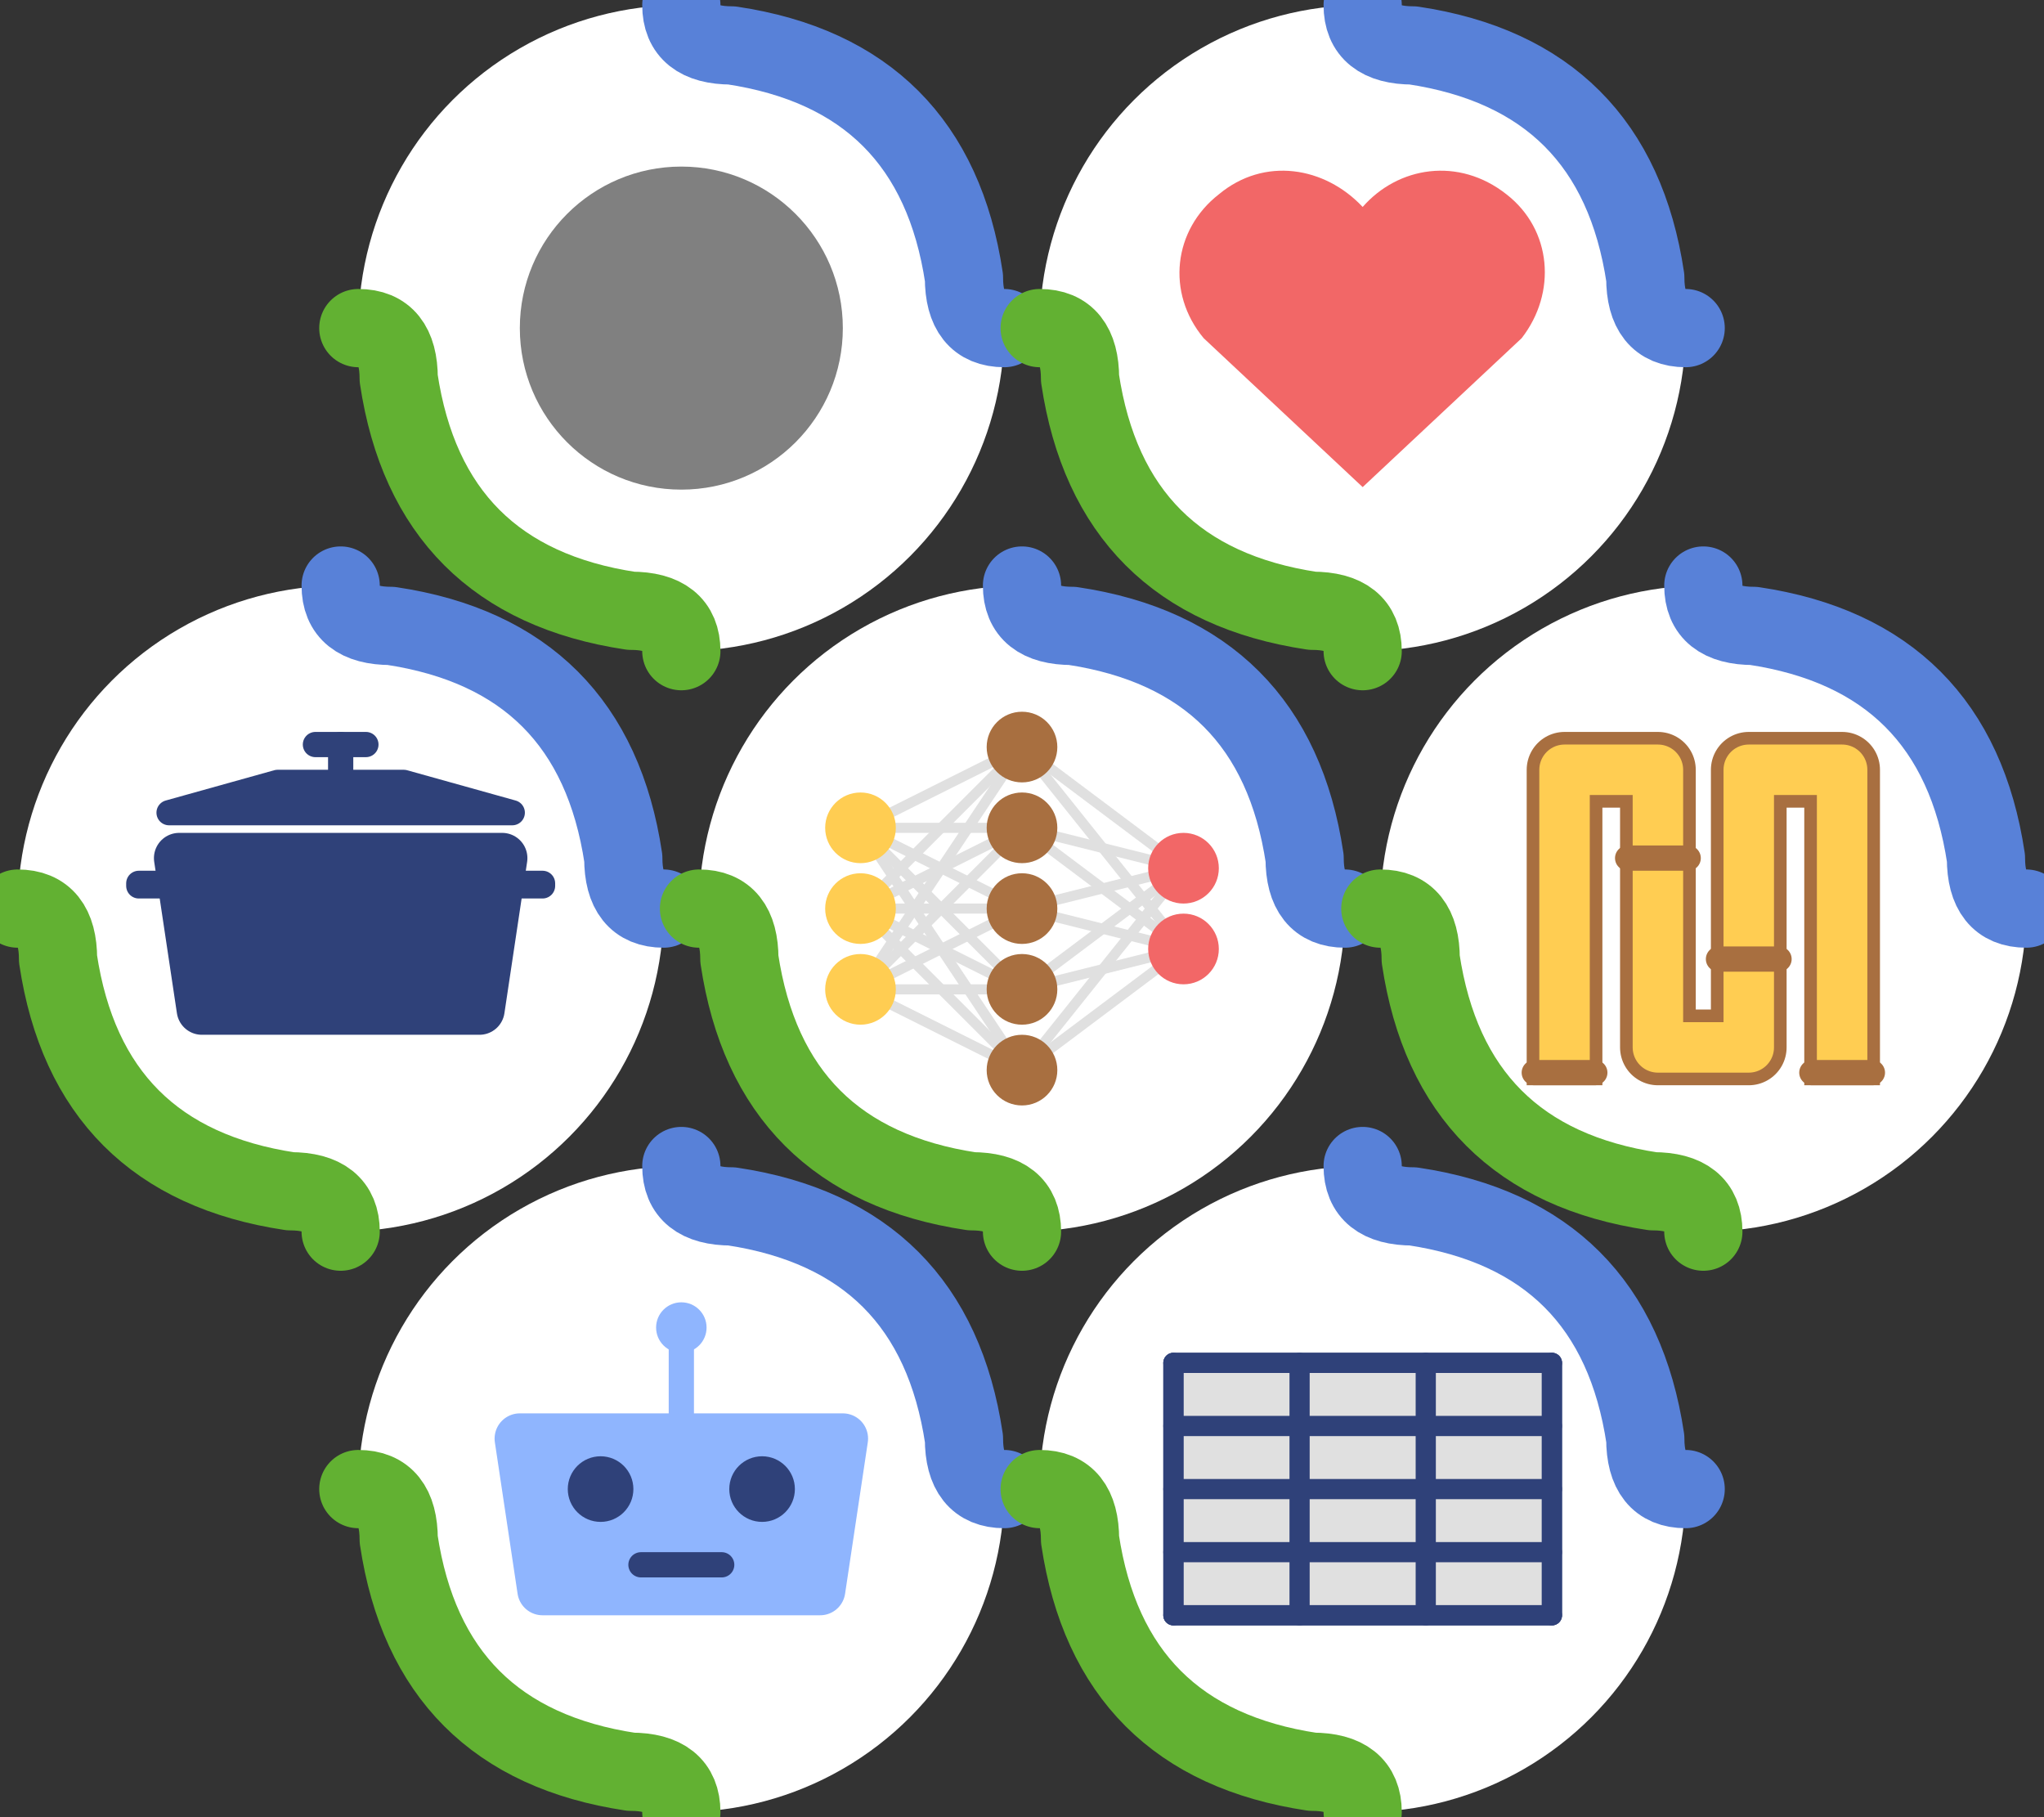 <svg viewBox="-135 -130 810 720" xmlns="http://www.w3.org/2000/svg"><rect x="-135" y="-130" width="810" height="720" fill="#333333" stroke="none"/><g fill="none" stroke-linecap="round" stroke-linejoin="round" stroke-width="31" transform="translate(135,0)"><circle cx="0" cy="0" fill="#FFFFFF" r="128" stroke="none"></circle><g stroke-linecap="butt"><path d="M -128,0 Q -112,0 -112,20 -100,100 -20,112 0,112 0,128" stroke="#62B132"></path><path d="M 128,0 Q 112,0 112,-20 100,-100 20,-112  0,-112 0,-128" stroke="#5881D8"></path></g><circle cx="0" cy="0" fill="#808080" id="gray ball of clay" r="64.0"></circle></g><g fill="none" stroke-linecap="round" stroke-linejoin="round" stroke-width="31" transform="translate(405,0)"><circle cx="0" cy="0" fill="#FFFFFF" r="128" stroke="none"></circle><g stroke-linecap="butt"><path d="M -128,0 Q -112,0 -112,20 -100,100 -20,112 0,112 0,128" stroke="#62B132"></path><path d="M 128,0 Q 112,0 112,-20 100,-100 20,-112  0,-112 0,-128" stroke="#5881D8"></path></g><g id="heart" transform="translate(-120,-120) scale(10)"><path d="M 12.0 7.2 C 10.5 5.6 8.1 5.2 6.3 6.7 C 4.5 8.1 4.2 10.6 5.7 12.4 L 12.0 18.3 L 18.3 12.4 C 19.7 10.6 19.5 8.1 17.7 6.7 C 15.8 5.2 13.4 5.6 12.0 7.2 Z" fill="#F26767"></path></g></g><g fill="none" stroke-linecap="round" stroke-linejoin="round" stroke-width="31" transform="translate(0,230)"><circle cx="0" cy="0" fill="#FFFFFF" r="128" stroke="none"></circle><g stroke-linecap="butt"><path d="M -128,0 Q -112,0 -112,20 -100,100 -20,112 0,112 0,128" stroke="#62B132"></path><path d="M 128,0 Q 112,0 112,-20 100,-100 20,-112  0,-112 0,-128" stroke="#5881D8"></path></g><g fill="#2F4179" id="cooking pot" stroke="#2F4179"><g id="lid"><line stroke-width="10" x1="-10" x2="10" y1="-65" y2="-65"></line><line stroke-width="10" x1="0" x2="0" y1="-65" y2="-55"></line><path d="M -68 -38 L 68 -38 25 -50 -25 -50 z" stroke-width="10"></path></g><g id="pot"><rect height="1" stroke-width="10" width="10" x="-80" y="-10"></rect><rect height="1" stroke-width="10" width="10" x="70" y="-10"></rect><path d="M -64 -20 L 64 -20 55 40 -55 40 z" stroke-width="20"></path></g></g></g><g fill="none" stroke-linecap="round" stroke-linejoin="round" stroke-width="31" transform="translate(270,230)"><circle cx="0" cy="0" fill="#FFFFFF" r="128" stroke="none"></circle><g stroke-linecap="butt"><path d="M -128,0 Q -112,0 -112,20 -100,100 -20,112 0,112 0,128" stroke="#62B132"></path><path d="M 128,0 Q 112,0 112,-20 100,-100 20,-112  0,-112 0,-128" stroke="#5881D8"></path></g><g id="net"><g stroke-width="4" stroke="#E0E0E0"><g><line x1="-64" x2="0" y1="-32" y2="-64"></line><line x1="-64" x2="0" y1="-32" y2="-32"></line><line x1="-64" x2="0" y1="-32" y2="0"></line><line x1="-64" x2="0" y1="-32" y2="32"></line><line x1="-64" x2="0" y1="-32" y2="64"></line><line x1="-64" x2="0" y1="0" y2="-64"></line><line x1="-64" x2="0" y1="0" y2="-32"></line><line x1="-64" x2="0" y1="0" y2="0"></line><line x1="-64" x2="0" y1="0" y2="32"></line><line x1="-64" x2="0" y1="0" y2="64"></line><line x1="-64" x2="0" y1="32" y2="-64"></line><line x1="-64" x2="0" y1="32" y2="-32"></line><line x1="-64" x2="0" y1="32" y2="0"></line><line x1="-64" x2="0" y1="32" y2="32"></line><line x1="-64" x2="0" y1="32" y2="64"></line></g><g><line x1="0" x2="64" y1="-64" y2="-16"></line><line x1="0" x2="64" y1="-64" y2="16"></line><line x1="0" x2="64" y1="-32" y2="-16"></line><line x1="0" x2="64" y1="-32" y2="16"></line><line x1="0" x2="64" y1="0" y2="-16"></line><line x1="0" x2="64" y1="0" y2="16"></line><line x1="0" x2="64" y1="32" y2="-16"></line><line x1="0" x2="64" y1="32" y2="16"></line><line x1="0" x2="64" y1="64" y2="-16"></line><line x1="0" x2="64" y1="64" y2="16"></line></g></g><g fill="#FFCD52"><circle cx="-64" cy="-32" r="14"></circle><circle cx="-64" cy="0" r="14"></circle><circle cx="-64" cy="32" r="14"></circle></g><g fill="#A86F40"><circle cx="0" cy="-64" r="14"></circle><circle cx="0" cy="-32" r="14"></circle><circle cx="0" cy="0" r="14"></circle><circle cx="0" cy="32" r="14"></circle><circle cx="0" cy="64" r="14"></circle></g><g fill="#F26767"><circle cx="64" cy="-16" r="14"></circle><circle cx="64" cy="16" r="14"></circle></g></g></g><g fill="none" stroke-linecap="round" stroke-linejoin="round" stroke-width="31" transform="translate(540,230)"><circle cx="0" cy="0" fill="#FFFFFF" r="128" stroke="none"></circle><g stroke-linecap="butt"><path d="M -128,0 Q -112,0 -112,20 -100,100 -20,112 0,112 0,128" stroke="#62B132"></path><path d="M 128,0 Q 112,0 112,-20 100,-100 20,-112  0,-112 0,-128" stroke="#5881D8"></path></g><g id="tilde" stroke-linecap="square" stroke-width="20" stroke="#FFCD52"><path d="M -55 55 L -55 -55 -18 -55 -18 55 18 55 18 -55 55 -55 55 55" stroke-width="30" stroke="#A86F40"></path><path d="M -55 55 L -55 -55 -18 -55 -18 55 18 55 18 -55 55 -55 55 55"></path><path d="M -67 65 L -43 65" stroke-linecap="round" stroke-width="10" stroke="#A86F40"></path><path d="M 67 65 L 43 65" stroke-linecap="round" stroke-width="10" stroke="#A86F40"></path><path d="M -30 -20 L -6 -20" stroke-linecap="round" stroke-width="10" stroke="#A86F40"></path><path d="M 30 20 L 6 20" stroke-linecap="round" stroke-width="10" stroke="#A86F40"></path></g></g><g fill="none" stroke-linecap="round" stroke-linejoin="round" stroke-width="31" transform="translate(135,460)"><circle cx="0" cy="0" fill="#FFFFFF" r="128" stroke="none"></circle><g stroke-linecap="butt"><path d="M -128,0 Q -112,0 -112,20 -100,100 -20,112 0,112 0,128" stroke="#62B132"></path><path d="M 128,0 Q 112,0 112,-20 100,-100 20,-112  0,-112 0,-128" stroke="#5881D8"></path></g><g fill="#8FB5FE" id="robot head" stroke="#8FB5FE"><path d="M -64 -20 L 64 -20 55 40 -55 40 z" stroke-width="20"></path><line stroke-width="10" x1="0" x2="0" y1="0" y2="-64"></line><circle cx="0" cy="-64" r="10" stroke="none"></circle><g fill="#2F4179" stroke-width="10" stroke="#2F4179"><circle cx="-32" cy="0" r="8"></circle><circle cx="32" cy="0" r="8"></circle><line x1="-16" x2="16" y1="30" y2="30"></line></g></g></g><g fill="none" stroke-linecap="round" stroke-linejoin="round" stroke-width="31" transform="translate(405,460)"><circle cx="0" cy="0" fill="#FFFFFF" r="128" stroke="none"></circle><g stroke-linecap="butt"><path d="M -128,0 Q -112,0 -112,20 -100,100 -20,112 0,112 0,128" stroke="#62B132"></path><path d="M 128,0 Q 112,0 112,-20 100,-100 20,-112  0,-112 0,-128" stroke="#5881D8"></path></g><g id="grid of data" stroke-width="8" stroke="#2F4179"><rect fill="#E0E0E0" height="100.0" width="150.0" x="-75.0" y="-50.0"></rect><line x1="-75.0" x2="75.0" y1="-50.0" y2="-50.0"></line><line x1="-75.0" x2="75.0" y1="-25.0" y2="-25.0"></line><line x1="-75.0" x2="75.0" y1="0.0" y2="0.0"></line><line x1="-75.0" x2="75.0" y1="25.0" y2="25.0"></line><line x1="-75.0" x2="75.0" y1="50.0" y2="50.0"></line><line x1="-75.0" x2="-75.0" y1="-50.0" y2="50.0"></line><line x1="-25.0" x2="-25.0" y1="-50.0" y2="50.0"></line><line x1="25.0" x2="25.0" y1="-50.0" y2="50.0"></line><line x1="75.0" x2="75.0" y1="-50.0" y2="50.0"></line></g></g></svg>